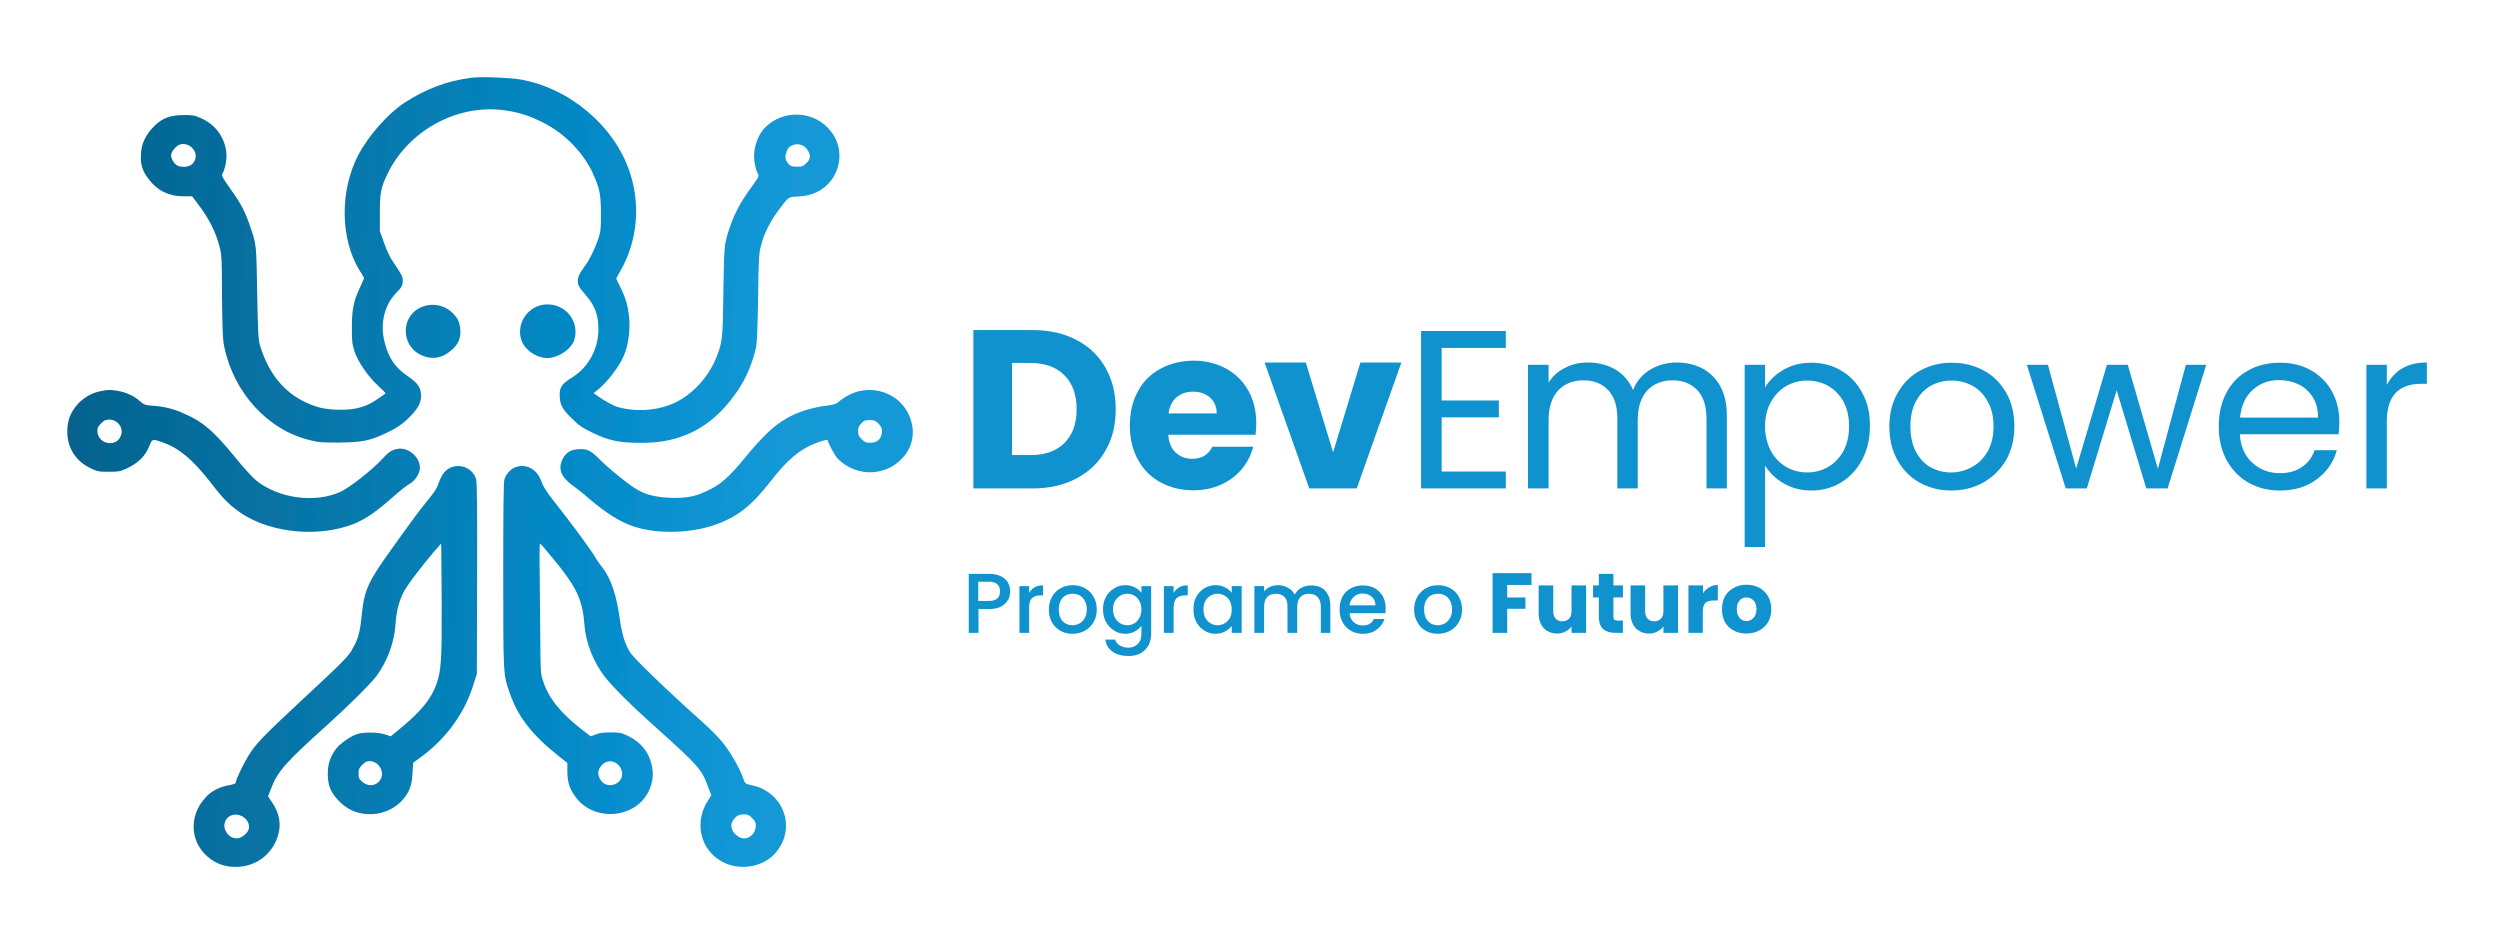 <svg version="1.2" xmlns="http://www.w3.org/2000/svg" viewBox="0 0 1080 408" width="1080" height="408">
	<title>11-svg</title>
	<defs>
		<linearGradient id="g1" x2="1" gradientUnits="userSpaceOnUse" gradientTransform="matrix(396,19.06,-8.247,171.348,-54.07,180.5)">
			<stop offset="0" stop-color="#025478"/>
			<stop offset=".02" stop-color="#05547a"/>
			<stop offset=".03" stop-color="#02567b"/>
			<stop offset=".04" stop-color="#03567c"/>
			<stop offset=".05" stop-color="#03577d"/>
			<stop offset=".06" stop-color="#01587e"/>
			<stop offset=".07" stop-color="#03597f"/>
			<stop offset=".08" stop-color="#055880"/>
			<stop offset=".09" stop-color="#055a81"/>
			<stop offset=".1" stop-color="#065b82"/>
			<stop offset=".11" stop-color="#075b83"/>
			<stop offset=".12" stop-color="#055c84"/>
			<stop offset=".13" stop-color="#075c85"/>
			<stop offset=".14" stop-color="#085d85"/>
			<stop offset=".15" stop-color="#045d86"/>
			<stop offset=".16" stop-color="#055f88"/>
			<stop offset=".17" stop-color="#075f88"/>
			<stop offset=".18" stop-color="#08608a"/>
			<stop offset=".19" stop-color="#08618b"/>
			<stop offset=".2" stop-color="#08628c"/>
			<stop offset=".21" stop-color="#06638d"/>
			<stop offset=".22" stop-color="#07638e"/>
			<stop offset=".23" stop-color="#036490"/>
			<stop offset=".24" stop-color="#056590"/>
			<stop offset=".25" stop-color="#066591"/>
			<stop offset=".26" stop-color="#016692"/>
			<stop offset=".27" stop-color="#036794"/>
			<stop offset=".28" stop-color="#046894"/>
			<stop offset=".29" stop-color="#056896"/>
			<stop offset=".3" stop-color="#026997"/>
			<stop offset=".31" stop-color="#026a99"/>
			<stop offset=".32" stop-color="#026a99"/>
			<stop offset=".33" stop-color="#056b99"/>
			<stop offset=".34" stop-color="#076c9b"/>
			<stop offset=".35" stop-color="#026d9d"/>
			<stop offset=".36" stop-color="#026d9d"/>
			<stop offset=".37" stop-color="#056e9d"/>
			<stop offset=".38" stop-color="#076f9f"/>
			<stop offset=".39" stop-color="#066fa0"/>
			<stop offset=".4" stop-color="#0b70a0"/>
			<stop offset=".41" stop-color="#0771a2"/>
			<stop offset=".42" stop-color="#0872a3"/>
			<stop offset=".43" stop-color="#0972a4"/>
			<stop offset=".44" stop-color="#0b73a4"/>
			<stop offset=".45" stop-color="#0774a6"/>
			<stop offset=".46" stop-color="#0974a7"/>
			<stop offset=".47" stop-color="#0375a8"/>
			<stop offset=".48" stop-color="#0376a9"/>
			<stop offset=".49" stop-color="#0777aa"/>
			<stop offset=".5" stop-color="#0877ab"/>
			<stop offset=".51" stop-color="#0978ad"/>
			<stop offset=".52" stop-color="#0679ad"/>
			<stop offset=".53" stop-color="#077aae"/>
			<stop offset=".54" stop-color="#057ab0"/>
			<stop offset=".55" stop-color="#0a7bb0"/>
			<stop offset=".56" stop-color="#067cb1"/>
			<stop offset=".57" stop-color="#057cb3"/>
			<stop offset=".58" stop-color="#067db4"/>
			<stop offset=".59" stop-color="#0a7eb4"/>
			<stop offset=".6" stop-color="#047fb6"/>
			<stop offset=".61" stop-color="#067fb6"/>
			<stop offset=".62" stop-color="#0680b8"/>
			<stop offset=".63" stop-color="#0181b8"/>
			<stop offset=".64" stop-color="#0280b9"/>
			<stop offset=".65" stop-color="#0482ba"/>
			<stop offset=".66" stop-color="#0683bd"/>
			<stop offset=".67" stop-color="#0283bc"/>
			<stop offset=".68" stop-color="#0084bd"/>
			<stop offset=".69" stop-color="#0485be"/>
			<stop offset=".7" stop-color="#0785c0"/>
			<stop offset=".71" stop-color="#0785c0"/>
			<stop offset=".72" stop-color="#0187c1"/>
			<stop offset=".73" stop-color="#0487c3"/>
			<stop offset=".74" stop-color="#0088c4"/>
			<stop offset=".75" stop-color="#0088c4"/>
			<stop offset=".76" stop-color="#0289c5"/>
			<stop offset=".77" stop-color="#058ac7"/>
			<stop offset=".78" stop-color="#038ac8"/>
			<stop offset=".79" stop-color="#098bc8"/>
			<stop offset=".8" stop-color="#0a8cca"/>
			<stop offset=".81" stop-color="#038dcb"/>
			<stop offset=".82" stop-color="#048dcc"/>
			<stop offset=".83" stop-color="#098ecc"/>
			<stop offset=".84" stop-color="#0c8fcd"/>
			<stop offset=".85" stop-color="#0a8fcf"/>
			<stop offset=".86" stop-color="#0c90d0"/>
			<stop offset=".87" stop-color="#0b91cf"/>
			<stop offset=".88" stop-color="#0c92d2"/>
			<stop offset=".89" stop-color="#0e92d1"/>
			<stop offset=".9" stop-color="#1193d2"/>
			<stop offset=".91" stop-color="#0c94d3"/>
			<stop offset=".92" stop-color="#0e94d2"/>
			<stop offset=".93" stop-color="#1195d3"/>
			<stop offset=".94" stop-color="#0f95d4"/>
			<stop offset=".95" stop-color="#1197d5"/>
			<stop offset=".96" stop-color="#1197d5"/>
			<stop offset=".97" stop-color="#1597d5"/>
			<stop offset=".98" stop-color="#1198d6"/>
			<stop offset=".99" stop-color="#1998d6"/>
			<stop offset="1" stop-color="#1599d6"/>
		</linearGradient>
		<linearGradient id="g2" x2="1" gradientUnits="userSpaceOnUse" gradientTransform="matrix(396,19.06,-7.128,148.088,-54.63,192.16)">
			<stop offset="0" stop-color="#025478"/>
			<stop offset=".02" stop-color="#05547a"/>
			<stop offset=".03" stop-color="#02567b"/>
			<stop offset=".04" stop-color="#03567c"/>
			<stop offset=".05" stop-color="#03577d"/>
			<stop offset=".06" stop-color="#01587e"/>
			<stop offset=".07" stop-color="#03597f"/>
			<stop offset=".08" stop-color="#055880"/>
			<stop offset=".09" stop-color="#055a81"/>
			<stop offset=".1" stop-color="#065b82"/>
			<stop offset=".11" stop-color="#075b83"/>
			<stop offset=".12" stop-color="#055c84"/>
			<stop offset=".13" stop-color="#075c85"/>
			<stop offset=".14" stop-color="#085d85"/>
			<stop offset=".15" stop-color="#045d86"/>
			<stop offset=".16" stop-color="#055f88"/>
			<stop offset=".17" stop-color="#075f88"/>
			<stop offset=".18" stop-color="#08608a"/>
			<stop offset=".19" stop-color="#08618b"/>
			<stop offset=".2" stop-color="#08628c"/>
			<stop offset=".21" stop-color="#06638d"/>
			<stop offset=".22" stop-color="#07638e"/>
			<stop offset=".23" stop-color="#036490"/>
			<stop offset=".24" stop-color="#056590"/>
			<stop offset=".25" stop-color="#066591"/>
			<stop offset=".26" stop-color="#016692"/>
			<stop offset=".27" stop-color="#036794"/>
			<stop offset=".28" stop-color="#046894"/>
			<stop offset=".29" stop-color="#056896"/>
			<stop offset=".3" stop-color="#026997"/>
			<stop offset=".31" stop-color="#026a99"/>
			<stop offset=".32" stop-color="#026a99"/>
			<stop offset=".33" stop-color="#056b99"/>
			<stop offset=".34" stop-color="#076c9b"/>
			<stop offset=".35" stop-color="#026d9d"/>
			<stop offset=".36" stop-color="#026d9d"/>
			<stop offset=".37" stop-color="#056e9d"/>
			<stop offset=".38" stop-color="#076f9f"/>
			<stop offset=".39" stop-color="#066fa0"/>
			<stop offset=".4" stop-color="#0b70a0"/>
			<stop offset=".41" stop-color="#0771a2"/>
			<stop offset=".42" stop-color="#0872a3"/>
			<stop offset=".43" stop-color="#0972a4"/>
			<stop offset=".44" stop-color="#0b73a4"/>
			<stop offset=".45" stop-color="#0774a6"/>
			<stop offset=".46" stop-color="#0974a7"/>
			<stop offset=".47" stop-color="#0375a8"/>
			<stop offset=".48" stop-color="#0376a9"/>
			<stop offset=".49" stop-color="#0777aa"/>
			<stop offset=".5" stop-color="#0877ab"/>
			<stop offset=".51" stop-color="#0978ad"/>
			<stop offset=".52" stop-color="#0679ad"/>
			<stop offset=".53" stop-color="#077aae"/>
			<stop offset=".54" stop-color="#057ab0"/>
			<stop offset=".55" stop-color="#0a7bb0"/>
			<stop offset=".56" stop-color="#067cb1"/>
			<stop offset=".57" stop-color="#057cb3"/>
			<stop offset=".58" stop-color="#067db4"/>
			<stop offset=".59" stop-color="#0a7eb4"/>
			<stop offset=".6" stop-color="#047fb6"/>
			<stop offset=".61" stop-color="#067fb6"/>
			<stop offset=".62" stop-color="#0680b8"/>
			<stop offset=".63" stop-color="#0181b8"/>
			<stop offset=".64" stop-color="#0280b9"/>
			<stop offset=".65" stop-color="#0482ba"/>
			<stop offset=".66" stop-color="#0683bd"/>
			<stop offset=".67" stop-color="#0283bc"/>
			<stop offset=".68" stop-color="#0084bd"/>
			<stop offset=".69" stop-color="#0485be"/>
			<stop offset=".7" stop-color="#0785c0"/>
			<stop offset=".71" stop-color="#0785c0"/>
			<stop offset=".72" stop-color="#0187c1"/>
			<stop offset=".73" stop-color="#0487c3"/>
			<stop offset=".74" stop-color="#0088c4"/>
			<stop offset=".75" stop-color="#0088c4"/>
			<stop offset=".76" stop-color="#0289c5"/>
			<stop offset=".77" stop-color="#058ac7"/>
			<stop offset=".78" stop-color="#038ac8"/>
			<stop offset=".79" stop-color="#098bc8"/>
			<stop offset=".8" stop-color="#0a8cca"/>
			<stop offset=".81" stop-color="#038dcb"/>
			<stop offset=".82" stop-color="#048dcc"/>
			<stop offset=".83" stop-color="#098ecc"/>
			<stop offset=".84" stop-color="#0c8fcd"/>
			<stop offset=".85" stop-color="#0a8fcf"/>
			<stop offset=".86" stop-color="#0c90d0"/>
			<stop offset=".87" stop-color="#0b91cf"/>
			<stop offset=".88" stop-color="#0c92d2"/>
			<stop offset=".89" stop-color="#0e92d1"/>
			<stop offset=".9" stop-color="#1193d2"/>
			<stop offset=".91" stop-color="#0c94d3"/>
			<stop offset=".92" stop-color="#0e94d2"/>
			<stop offset=".93" stop-color="#1195d3"/>
			<stop offset=".94" stop-color="#0f95d4"/>
			<stop offset=".95" stop-color="#1197d5"/>
			<stop offset=".96" stop-color="#1197d5"/>
			<stop offset=".97" stop-color="#1597d5"/>
			<stop offset=".98" stop-color="#1198d6"/>
			<stop offset=".99" stop-color="#1998d6"/>
			<stop offset="1" stop-color="#1599d6"/>
		</linearGradient>
		<linearGradient id="g3" x2="1" gradientUnits="userSpaceOnUse" gradientTransform="matrix(396,19.06,-24.928,517.925,-58.47,271.94)">
			<stop offset="0" stop-color="#025478"/>
			<stop offset=".02" stop-color="#05547a"/>
			<stop offset=".03" stop-color="#02567b"/>
			<stop offset=".04" stop-color="#03567c"/>
			<stop offset=".05" stop-color="#03577d"/>
			<stop offset=".06" stop-color="#01587e"/>
			<stop offset=".07" stop-color="#03597f"/>
			<stop offset=".08" stop-color="#055880"/>
			<stop offset=".09" stop-color="#055a81"/>
			<stop offset=".1" stop-color="#065b82"/>
			<stop offset=".11" stop-color="#075b83"/>
			<stop offset=".12" stop-color="#055c84"/>
			<stop offset=".13" stop-color="#075c85"/>
			<stop offset=".14" stop-color="#085d85"/>
			<stop offset=".15" stop-color="#045d86"/>
			<stop offset=".16" stop-color="#055f88"/>
			<stop offset=".17" stop-color="#075f88"/>
			<stop offset=".18" stop-color="#08608a"/>
			<stop offset=".19" stop-color="#08618b"/>
			<stop offset=".2" stop-color="#08628c"/>
			<stop offset=".21" stop-color="#06638d"/>
			<stop offset=".22" stop-color="#07638e"/>
			<stop offset=".23" stop-color="#036490"/>
			<stop offset=".24" stop-color="#056590"/>
			<stop offset=".25" stop-color="#066591"/>
			<stop offset=".26" stop-color="#016692"/>
			<stop offset=".27" stop-color="#036794"/>
			<stop offset=".28" stop-color="#046894"/>
			<stop offset=".29" stop-color="#056896"/>
			<stop offset=".3" stop-color="#026997"/>
			<stop offset=".31" stop-color="#026a99"/>
			<stop offset=".32" stop-color="#026a99"/>
			<stop offset=".33" stop-color="#056b99"/>
			<stop offset=".34" stop-color="#076c9b"/>
			<stop offset=".35" stop-color="#026d9d"/>
			<stop offset=".36" stop-color="#026d9d"/>
			<stop offset=".37" stop-color="#056e9d"/>
			<stop offset=".38" stop-color="#076f9f"/>
			<stop offset=".39" stop-color="#066fa0"/>
			<stop offset=".4" stop-color="#0b70a0"/>
			<stop offset=".41" stop-color="#0771a2"/>
			<stop offset=".42" stop-color="#0872a3"/>
			<stop offset=".43" stop-color="#0972a4"/>
			<stop offset=".44" stop-color="#0b73a4"/>
			<stop offset=".45" stop-color="#0774a6"/>
			<stop offset=".46" stop-color="#0974a7"/>
			<stop offset=".47" stop-color="#0375a8"/>
			<stop offset=".48" stop-color="#0376a9"/>
			<stop offset=".49" stop-color="#0777aa"/>
			<stop offset=".5" stop-color="#0877ab"/>
			<stop offset=".51" stop-color="#0978ad"/>
			<stop offset=".52" stop-color="#0679ad"/>
			<stop offset=".53" stop-color="#077aae"/>
			<stop offset=".54" stop-color="#057ab0"/>
			<stop offset=".55" stop-color="#0a7bb0"/>
			<stop offset=".56" stop-color="#067cb1"/>
			<stop offset=".57" stop-color="#057cb3"/>
			<stop offset=".58" stop-color="#067db4"/>
			<stop offset=".59" stop-color="#0a7eb4"/>
			<stop offset=".6" stop-color="#047fb6"/>
			<stop offset=".61" stop-color="#067fb6"/>
			<stop offset=".62" stop-color="#0680b8"/>
			<stop offset=".63" stop-color="#0181b8"/>
			<stop offset=".64" stop-color="#0280b9"/>
			<stop offset=".65" stop-color="#0482ba"/>
			<stop offset=".66" stop-color="#0683bd"/>
			<stop offset=".67" stop-color="#0283bc"/>
			<stop offset=".68" stop-color="#0084bd"/>
			<stop offset=".69" stop-color="#0485be"/>
			<stop offset=".7" stop-color="#0785c0"/>
			<stop offset=".71" stop-color="#0785c0"/>
			<stop offset=".72" stop-color="#0187c1"/>
			<stop offset=".73" stop-color="#0487c3"/>
			<stop offset=".74" stop-color="#0088c4"/>
			<stop offset=".75" stop-color="#0088c4"/>
			<stop offset=".76" stop-color="#0289c5"/>
			<stop offset=".77" stop-color="#058ac7"/>
			<stop offset=".78" stop-color="#038ac8"/>
			<stop offset=".79" stop-color="#098bc8"/>
			<stop offset=".8" stop-color="#0a8cca"/>
			<stop offset=".81" stop-color="#038dcb"/>
			<stop offset=".82" stop-color="#048dcc"/>
			<stop offset=".83" stop-color="#098ecc"/>
			<stop offset=".84" stop-color="#0c8fcd"/>
			<stop offset=".85" stop-color="#0a8fcf"/>
			<stop offset=".86" stop-color="#0c90d0"/>
			<stop offset=".87" stop-color="#0b91cf"/>
			<stop offset=".88" stop-color="#0c92d2"/>
			<stop offset=".89" stop-color="#0e92d1"/>
			<stop offset=".9" stop-color="#1193d2"/>
			<stop offset=".91" stop-color="#0c94d3"/>
			<stop offset=".92" stop-color="#0e94d2"/>
			<stop offset=".93" stop-color="#1195d3"/>
			<stop offset=".94" stop-color="#0f95d4"/>
			<stop offset=".95" stop-color="#1197d5"/>
			<stop offset=".96" stop-color="#1197d5"/>
			<stop offset=".97" stop-color="#1597d5"/>
			<stop offset=".98" stop-color="#1198d6"/>
			<stop offset=".99" stop-color="#1998d6"/>
			<stop offset="1" stop-color="#1599d6"/>
		</linearGradient>
		<linearGradient id="g4" x2="1" gradientUnits="userSpaceOnUse" gradientTransform="matrix(396,19.06,-18.487,384.103,-51.6,129.25)">
			<stop offset="0" stop-color="#025478"/>
			<stop offset=".02" stop-color="#05547a"/>
			<stop offset=".03" stop-color="#02567b"/>
			<stop offset=".04" stop-color="#03567c"/>
			<stop offset=".05" stop-color="#03577d"/>
			<stop offset=".06" stop-color="#01587e"/>
			<stop offset=".07" stop-color="#03597f"/>
			<stop offset=".08" stop-color="#055880"/>
			<stop offset=".09" stop-color="#055a81"/>
			<stop offset=".1" stop-color="#065b82"/>
			<stop offset=".11" stop-color="#075b83"/>
			<stop offset=".12" stop-color="#055c84"/>
			<stop offset=".13" stop-color="#075c85"/>
			<stop offset=".14" stop-color="#085d85"/>
			<stop offset=".15" stop-color="#045d86"/>
			<stop offset=".16" stop-color="#055f88"/>
			<stop offset=".17" stop-color="#075f88"/>
			<stop offset=".18" stop-color="#08608a"/>
			<stop offset=".19" stop-color="#08618b"/>
			<stop offset=".2" stop-color="#08628c"/>
			<stop offset=".21" stop-color="#06638d"/>
			<stop offset=".22" stop-color="#07638e"/>
			<stop offset=".23" stop-color="#036490"/>
			<stop offset=".24" stop-color="#056590"/>
			<stop offset=".25" stop-color="#066591"/>
			<stop offset=".26" stop-color="#016692"/>
			<stop offset=".27" stop-color="#036794"/>
			<stop offset=".28" stop-color="#046894"/>
			<stop offset=".29" stop-color="#056896"/>
			<stop offset=".3" stop-color="#026997"/>
			<stop offset=".31" stop-color="#026a99"/>
			<stop offset=".32" stop-color="#026a99"/>
			<stop offset=".33" stop-color="#056b99"/>
			<stop offset=".34" stop-color="#076c9b"/>
			<stop offset=".35" stop-color="#026d9d"/>
			<stop offset=".36" stop-color="#026d9d"/>
			<stop offset=".37" stop-color="#056e9d"/>
			<stop offset=".38" stop-color="#076f9f"/>
			<stop offset=".39" stop-color="#066fa0"/>
			<stop offset=".4" stop-color="#0b70a0"/>
			<stop offset=".41" stop-color="#0771a2"/>
			<stop offset=".42" stop-color="#0872a3"/>
			<stop offset=".43" stop-color="#0972a4"/>
			<stop offset=".44" stop-color="#0b73a4"/>
			<stop offset=".45" stop-color="#0774a6"/>
			<stop offset=".46" stop-color="#0974a7"/>
			<stop offset=".47" stop-color="#0375a8"/>
			<stop offset=".48" stop-color="#0376a9"/>
			<stop offset=".49" stop-color="#0777aa"/>
			<stop offset=".5" stop-color="#0877ab"/>
			<stop offset=".51" stop-color="#0978ad"/>
			<stop offset=".52" stop-color="#0679ad"/>
			<stop offset=".53" stop-color="#077aae"/>
			<stop offset=".54" stop-color="#057ab0"/>
			<stop offset=".55" stop-color="#0a7bb0"/>
			<stop offset=".56" stop-color="#067cb1"/>
			<stop offset=".57" stop-color="#057cb3"/>
			<stop offset=".58" stop-color="#067db4"/>
			<stop offset=".59" stop-color="#0a7eb4"/>
			<stop offset=".6" stop-color="#047fb6"/>
			<stop offset=".61" stop-color="#067fb6"/>
			<stop offset=".62" stop-color="#0680b8"/>
			<stop offset=".63" stop-color="#0181b8"/>
			<stop offset=".64" stop-color="#0280b9"/>
			<stop offset=".65" stop-color="#0482ba"/>
			<stop offset=".66" stop-color="#0683bd"/>
			<stop offset=".67" stop-color="#0283bc"/>
			<stop offset=".68" stop-color="#0084bd"/>
			<stop offset=".69" stop-color="#0485be"/>
			<stop offset=".7" stop-color="#0785c0"/>
			<stop offset=".71" stop-color="#0785c0"/>
			<stop offset=".72" stop-color="#0187c1"/>
			<stop offset=".73" stop-color="#0487c3"/>
			<stop offset=".74" stop-color="#0088c4"/>
			<stop offset=".75" stop-color="#0088c4"/>
			<stop offset=".76" stop-color="#0289c5"/>
			<stop offset=".77" stop-color="#058ac7"/>
			<stop offset=".78" stop-color="#038ac8"/>
			<stop offset=".79" stop-color="#098bc8"/>
			<stop offset=".8" stop-color="#0a8cca"/>
			<stop offset=".81" stop-color="#038dcb"/>
			<stop offset=".82" stop-color="#048dcc"/>
			<stop offset=".83" stop-color="#098ecc"/>
			<stop offset=".84" stop-color="#0c8fcd"/>
			<stop offset=".85" stop-color="#0a8fcf"/>
			<stop offset=".86" stop-color="#0c90d0"/>
			<stop offset=".87" stop-color="#0b91cf"/>
			<stop offset=".88" stop-color="#0c92d2"/>
			<stop offset=".89" stop-color="#0e92d1"/>
			<stop offset=".9" stop-color="#1193d2"/>
			<stop offset=".91" stop-color="#0c94d3"/>
			<stop offset=".92" stop-color="#0e94d2"/>
			<stop offset=".93" stop-color="#1195d3"/>
			<stop offset=".94" stop-color="#0f95d4"/>
			<stop offset=".95" stop-color="#1197d5"/>
			<stop offset=".96" stop-color="#1197d5"/>
			<stop offset=".97" stop-color="#1597d5"/>
			<stop offset=".98" stop-color="#1198d6"/>
			<stop offset=".99" stop-color="#1998d6"/>
			<stop offset="1" stop-color="#1599d6"/>
		</linearGradient>
		<linearGradient id="g5" x2="1" gradientUnits="userSpaceOnUse" gradientTransform="matrix(396,19.06,-28.447,591.033,-58.75,277.87)">
			<stop offset="0" stop-color="#025478"/>
			<stop offset=".02" stop-color="#05547a"/>
			<stop offset=".03" stop-color="#02567b"/>
			<stop offset=".04" stop-color="#03567c"/>
			<stop offset=".05" stop-color="#03577d"/>
			<stop offset=".06" stop-color="#01587e"/>
			<stop offset=".07" stop-color="#03597f"/>
			<stop offset=".08" stop-color="#055880"/>
			<stop offset=".09" stop-color="#055a81"/>
			<stop offset=".1" stop-color="#065b82"/>
			<stop offset=".11" stop-color="#075b83"/>
			<stop offset=".12" stop-color="#055c84"/>
			<stop offset=".13" stop-color="#075c85"/>
			<stop offset=".14" stop-color="#085d85"/>
			<stop offset=".15" stop-color="#045d86"/>
			<stop offset=".16" stop-color="#055f88"/>
			<stop offset=".17" stop-color="#075f88"/>
			<stop offset=".18" stop-color="#08608a"/>
			<stop offset=".19" stop-color="#08618b"/>
			<stop offset=".2" stop-color="#08628c"/>
			<stop offset=".21" stop-color="#06638d"/>
			<stop offset=".22" stop-color="#07638e"/>
			<stop offset=".23" stop-color="#036490"/>
			<stop offset=".24" stop-color="#056590"/>
			<stop offset=".25" stop-color="#066591"/>
			<stop offset=".26" stop-color="#016692"/>
			<stop offset=".27" stop-color="#036794"/>
			<stop offset=".28" stop-color="#046894"/>
			<stop offset=".29" stop-color="#056896"/>
			<stop offset=".3" stop-color="#026997"/>
			<stop offset=".31" stop-color="#026a99"/>
			<stop offset=".32" stop-color="#026a99"/>
			<stop offset=".33" stop-color="#056b99"/>
			<stop offset=".34" stop-color="#076c9b"/>
			<stop offset=".35" stop-color="#026d9d"/>
			<stop offset=".36" stop-color="#026d9d"/>
			<stop offset=".37" stop-color="#056e9d"/>
			<stop offset=".38" stop-color="#076f9f"/>
			<stop offset=".39" stop-color="#066fa0"/>
			<stop offset=".4" stop-color="#0b70a0"/>
			<stop offset=".41" stop-color="#0771a2"/>
			<stop offset=".42" stop-color="#0872a3"/>
			<stop offset=".43" stop-color="#0972a4"/>
			<stop offset=".44" stop-color="#0b73a4"/>
			<stop offset=".45" stop-color="#0774a6"/>
			<stop offset=".46" stop-color="#0974a7"/>
			<stop offset=".47" stop-color="#0375a8"/>
			<stop offset=".48" stop-color="#0376a9"/>
			<stop offset=".49" stop-color="#0777aa"/>
			<stop offset=".5" stop-color="#0877ab"/>
			<stop offset=".51" stop-color="#0978ad"/>
			<stop offset=".52" stop-color="#0679ad"/>
			<stop offset=".53" stop-color="#077aae"/>
			<stop offset=".54" stop-color="#057ab0"/>
			<stop offset=".55" stop-color="#0a7bb0"/>
			<stop offset=".56" stop-color="#067cb1"/>
			<stop offset=".57" stop-color="#057cb3"/>
			<stop offset=".58" stop-color="#067db4"/>
			<stop offset=".59" stop-color="#0a7eb4"/>
			<stop offset=".6" stop-color="#047fb6"/>
			<stop offset=".61" stop-color="#067fb6"/>
			<stop offset=".62" stop-color="#0680b8"/>
			<stop offset=".63" stop-color="#0181b8"/>
			<stop offset=".64" stop-color="#0280b9"/>
			<stop offset=".65" stop-color="#0482ba"/>
			<stop offset=".66" stop-color="#0683bd"/>
			<stop offset=".67" stop-color="#0283bc"/>
			<stop offset=".68" stop-color="#0084bd"/>
			<stop offset=".69" stop-color="#0485be"/>
			<stop offset=".7" stop-color="#0785c0"/>
			<stop offset=".71" stop-color="#0785c0"/>
			<stop offset=".72" stop-color="#0187c1"/>
			<stop offset=".73" stop-color="#0487c3"/>
			<stop offset=".74" stop-color="#0088c4"/>
			<stop offset=".75" stop-color="#0088c4"/>
			<stop offset=".76" stop-color="#0289c5"/>
			<stop offset=".77" stop-color="#058ac7"/>
			<stop offset=".78" stop-color="#038ac8"/>
			<stop offset=".79" stop-color="#098bc8"/>
			<stop offset=".8" stop-color="#0a8cca"/>
			<stop offset=".81" stop-color="#038dcb"/>
			<stop offset=".82" stop-color="#048dcc"/>
			<stop offset=".83" stop-color="#098ecc"/>
			<stop offset=".84" stop-color="#0c8fcd"/>
			<stop offset=".85" stop-color="#0a8fcf"/>
			<stop offset=".86" stop-color="#0c90d0"/>
			<stop offset=".87" stop-color="#0b91cf"/>
			<stop offset=".88" stop-color="#0c92d2"/>
			<stop offset=".89" stop-color="#0e92d1"/>
			<stop offset=".9" stop-color="#1193d2"/>
			<stop offset=".91" stop-color="#0c94d3"/>
			<stop offset=".92" stop-color="#0e94d2"/>
			<stop offset=".93" stop-color="#1195d3"/>
			<stop offset=".94" stop-color="#0f95d4"/>
			<stop offset=".95" stop-color="#1197d5"/>
			<stop offset=".96" stop-color="#1197d5"/>
			<stop offset=".97" stop-color="#1597d5"/>
			<stop offset=".98" stop-color="#1198d6"/>
			<stop offset=".99" stop-color="#1998d6"/>
			<stop offset="1" stop-color="#1599d6"/>
		</linearGradient>
		<linearGradient id="g6" x2="1" gradientUnits="userSpaceOnUse" gradientTransform="matrix(396,19.06,-10.183,211.572,-50.26,101.33)">
			<stop offset="0" stop-color="#025478"/>
			<stop offset=".02" stop-color="#05547a"/>
			<stop offset=".03" stop-color="#02567b"/>
			<stop offset=".04" stop-color="#03567c"/>
			<stop offset=".05" stop-color="#03577d"/>
			<stop offset=".06" stop-color="#01587e"/>
			<stop offset=".07" stop-color="#03597f"/>
			<stop offset=".08" stop-color="#055880"/>
			<stop offset=".09" stop-color="#055a81"/>
			<stop offset=".1" stop-color="#065b82"/>
			<stop offset=".11" stop-color="#075b83"/>
			<stop offset=".12" stop-color="#055c84"/>
			<stop offset=".13" stop-color="#075c85"/>
			<stop offset=".14" stop-color="#085d85"/>
			<stop offset=".15" stop-color="#045d86"/>
			<stop offset=".16" stop-color="#055f88"/>
			<stop offset=".17" stop-color="#075f88"/>
			<stop offset=".18" stop-color="#08608a"/>
			<stop offset=".19" stop-color="#08618b"/>
			<stop offset=".2" stop-color="#08628c"/>
			<stop offset=".21" stop-color="#06638d"/>
			<stop offset=".22" stop-color="#07638e"/>
			<stop offset=".23" stop-color="#036490"/>
			<stop offset=".24" stop-color="#056590"/>
			<stop offset=".25" stop-color="#066591"/>
			<stop offset=".26" stop-color="#016692"/>
			<stop offset=".27" stop-color="#036794"/>
			<stop offset=".28" stop-color="#046894"/>
			<stop offset=".29" stop-color="#056896"/>
			<stop offset=".3" stop-color="#026997"/>
			<stop offset=".31" stop-color="#026a99"/>
			<stop offset=".32" stop-color="#026a99"/>
			<stop offset=".33" stop-color="#056b99"/>
			<stop offset=".34" stop-color="#076c9b"/>
			<stop offset=".35" stop-color="#026d9d"/>
			<stop offset=".36" stop-color="#026d9d"/>
			<stop offset=".37" stop-color="#056e9d"/>
			<stop offset=".38" stop-color="#076f9f"/>
			<stop offset=".39" stop-color="#066fa0"/>
			<stop offset=".4" stop-color="#0b70a0"/>
			<stop offset=".41" stop-color="#0771a2"/>
			<stop offset=".42" stop-color="#0872a3"/>
			<stop offset=".43" stop-color="#0972a4"/>
			<stop offset=".44" stop-color="#0b73a4"/>
			<stop offset=".45" stop-color="#0774a6"/>
			<stop offset=".46" stop-color="#0974a7"/>
			<stop offset=".47" stop-color="#0375a8"/>
			<stop offset=".48" stop-color="#0376a9"/>
			<stop offset=".49" stop-color="#0777aa"/>
			<stop offset=".5" stop-color="#0877ab"/>
			<stop offset=".51" stop-color="#0978ad"/>
			<stop offset=".52" stop-color="#0679ad"/>
			<stop offset=".53" stop-color="#077aae"/>
			<stop offset=".54" stop-color="#057ab0"/>
			<stop offset=".55" stop-color="#0a7bb0"/>
			<stop offset=".56" stop-color="#067cb1"/>
			<stop offset=".57" stop-color="#057cb3"/>
			<stop offset=".58" stop-color="#067db4"/>
			<stop offset=".59" stop-color="#0a7eb4"/>
			<stop offset=".6" stop-color="#047fb6"/>
			<stop offset=".61" stop-color="#067fb6"/>
			<stop offset=".62" stop-color="#0680b8"/>
			<stop offset=".63" stop-color="#0181b8"/>
			<stop offset=".64" stop-color="#0280b9"/>
			<stop offset=".65" stop-color="#0482ba"/>
			<stop offset=".66" stop-color="#0683bd"/>
			<stop offset=".67" stop-color="#0283bc"/>
			<stop offset=".68" stop-color="#0084bd"/>
			<stop offset=".69" stop-color="#0485be"/>
			<stop offset=".7" stop-color="#0785c0"/>
			<stop offset=".71" stop-color="#0785c0"/>
			<stop offset=".72" stop-color="#0187c1"/>
			<stop offset=".73" stop-color="#0487c3"/>
			<stop offset=".74" stop-color="#0088c4"/>
			<stop offset=".75" stop-color="#0088c4"/>
			<stop offset=".76" stop-color="#0289c5"/>
			<stop offset=".77" stop-color="#058ac7"/>
			<stop offset=".78" stop-color="#038ac8"/>
			<stop offset=".79" stop-color="#098bc8"/>
			<stop offset=".8" stop-color="#0a8cca"/>
			<stop offset=".81" stop-color="#038dcb"/>
			<stop offset=".82" stop-color="#048dcc"/>
			<stop offset=".83" stop-color="#098ecc"/>
			<stop offset=".84" stop-color="#0c8fcd"/>
			<stop offset=".85" stop-color="#0a8fcf"/>
			<stop offset=".86" stop-color="#0c90d0"/>
			<stop offset=".87" stop-color="#0b91cf"/>
			<stop offset=".88" stop-color="#0c92d2"/>
			<stop offset=".89" stop-color="#0e92d1"/>
			<stop offset=".9" stop-color="#1193d2"/>
			<stop offset=".91" stop-color="#0c94d3"/>
			<stop offset=".92" stop-color="#0e94d2"/>
			<stop offset=".93" stop-color="#1195d3"/>
			<stop offset=".94" stop-color="#0f95d4"/>
			<stop offset=".95" stop-color="#1197d5"/>
			<stop offset=".96" stop-color="#1197d5"/>
			<stop offset=".97" stop-color="#1597d5"/>
			<stop offset=".98" stop-color="#1198d6"/>
			<stop offset=".99" stop-color="#1998d6"/>
			<stop offset="1" stop-color="#1599d6"/>
		</linearGradient>
		<linearGradient id="g7" x2="1" gradientUnits="userSpaceOnUse" gradientTransform="matrix(396,19.06,-18.466,383.66,-51.72,131.66)">
			<stop offset="0" stop-color="#025478"/>
			<stop offset=".02" stop-color="#05547a"/>
			<stop offset=".03" stop-color="#02567b"/>
			<stop offset=".04" stop-color="#03567c"/>
			<stop offset=".05" stop-color="#03577d"/>
			<stop offset=".06" stop-color="#01587e"/>
			<stop offset=".07" stop-color="#03597f"/>
			<stop offset=".08" stop-color="#055880"/>
			<stop offset=".09" stop-color="#055a81"/>
			<stop offset=".1" stop-color="#065b82"/>
			<stop offset=".11" stop-color="#075b83"/>
			<stop offset=".12" stop-color="#055c84"/>
			<stop offset=".13" stop-color="#075c85"/>
			<stop offset=".14" stop-color="#085d85"/>
			<stop offset=".15" stop-color="#045d86"/>
			<stop offset=".16" stop-color="#055f88"/>
			<stop offset=".17" stop-color="#075f88"/>
			<stop offset=".18" stop-color="#08608a"/>
			<stop offset=".19" stop-color="#08618b"/>
			<stop offset=".2" stop-color="#08628c"/>
			<stop offset=".21" stop-color="#06638d"/>
			<stop offset=".22" stop-color="#07638e"/>
			<stop offset=".23" stop-color="#036490"/>
			<stop offset=".24" stop-color="#056590"/>
			<stop offset=".25" stop-color="#066591"/>
			<stop offset=".26" stop-color="#016692"/>
			<stop offset=".27" stop-color="#036794"/>
			<stop offset=".28" stop-color="#046894"/>
			<stop offset=".29" stop-color="#056896"/>
			<stop offset=".3" stop-color="#026997"/>
			<stop offset=".31" stop-color="#026a99"/>
			<stop offset=".32" stop-color="#026a99"/>
			<stop offset=".33" stop-color="#056b99"/>
			<stop offset=".34" stop-color="#076c9b"/>
			<stop offset=".35" stop-color="#026d9d"/>
			<stop offset=".36" stop-color="#026d9d"/>
			<stop offset=".37" stop-color="#056e9d"/>
			<stop offset=".38" stop-color="#076f9f"/>
			<stop offset=".39" stop-color="#066fa0"/>
			<stop offset=".4" stop-color="#0b70a0"/>
			<stop offset=".41" stop-color="#0771a2"/>
			<stop offset=".42" stop-color="#0872a3"/>
			<stop offset=".43" stop-color="#0972a4"/>
			<stop offset=".44" stop-color="#0b73a4"/>
			<stop offset=".45" stop-color="#0774a6"/>
			<stop offset=".46" stop-color="#0974a7"/>
			<stop offset=".47" stop-color="#0375a8"/>
			<stop offset=".48" stop-color="#0376a9"/>
			<stop offset=".49" stop-color="#0777aa"/>
			<stop offset=".5" stop-color="#0877ab"/>
			<stop offset=".51" stop-color="#0978ad"/>
			<stop offset=".52" stop-color="#0679ad"/>
			<stop offset=".53" stop-color="#077aae"/>
			<stop offset=".54" stop-color="#057ab0"/>
			<stop offset=".55" stop-color="#0a7bb0"/>
			<stop offset=".56" stop-color="#067cb1"/>
			<stop offset=".57" stop-color="#057cb3"/>
			<stop offset=".58" stop-color="#067db4"/>
			<stop offset=".59" stop-color="#0a7eb4"/>
			<stop offset=".6" stop-color="#047fb6"/>
			<stop offset=".61" stop-color="#067fb6"/>
			<stop offset=".62" stop-color="#0680b8"/>
			<stop offset=".63" stop-color="#0181b8"/>
			<stop offset=".64" stop-color="#0280b9"/>
			<stop offset=".65" stop-color="#0482ba"/>
			<stop offset=".66" stop-color="#0683bd"/>
			<stop offset=".67" stop-color="#0283bc"/>
			<stop offset=".68" stop-color="#0084bd"/>
			<stop offset=".69" stop-color="#0485be"/>
			<stop offset=".7" stop-color="#0785c0"/>
			<stop offset=".71" stop-color="#0785c0"/>
			<stop offset=".72" stop-color="#0187c1"/>
			<stop offset=".73" stop-color="#0487c3"/>
			<stop offset=".74" stop-color="#0088c4"/>
			<stop offset=".75" stop-color="#0088c4"/>
			<stop offset=".76" stop-color="#0289c5"/>
			<stop offset=".77" stop-color="#058ac7"/>
			<stop offset=".78" stop-color="#038ac8"/>
			<stop offset=".79" stop-color="#098bc8"/>
			<stop offset=".8" stop-color="#0a8cca"/>
			<stop offset=".81" stop-color="#038dcb"/>
			<stop offset=".82" stop-color="#048dcc"/>
			<stop offset=".83" stop-color="#098ecc"/>
			<stop offset=".84" stop-color="#0c8fcd"/>
			<stop offset=".85" stop-color="#0a8fcf"/>
			<stop offset=".86" stop-color="#0c90d0"/>
			<stop offset=".87" stop-color="#0b91cf"/>
			<stop offset=".88" stop-color="#0c92d2"/>
			<stop offset=".89" stop-color="#0e92d1"/>
			<stop offset=".9" stop-color="#1193d2"/>
			<stop offset=".91" stop-color="#0c94d3"/>
			<stop offset=".92" stop-color="#0e94d2"/>
			<stop offset=".93" stop-color="#1195d3"/>
			<stop offset=".94" stop-color="#0f95d4"/>
			<stop offset=".95" stop-color="#1197d5"/>
			<stop offset=".96" stop-color="#1197d5"/>
			<stop offset=".97" stop-color="#1597d5"/>
			<stop offset=".98" stop-color="#1198d6"/>
			<stop offset=".99" stop-color="#1998d6"/>
			<stop offset="1" stop-color="#1599d6"/>
		</linearGradient>
	</defs>
	<style>
		.s0 { fill: url(#g1) } 
		.s1 { fill: url(#g2) } 
		.s2 { fill: url(#g3) } 
		.s3 { fill: url(#g4) } 
		.s4 { fill: url(#g5) } 
		.s5 { fill: url(#g6) } 
		.s6 { fill: url(#g7) } 
		.s7 { fill: #0f92cd } 
	</style>
	<g>
		<path fill-rule="evenodd" class="s0" d="m388.5 199.2c-3.2 2.9-6.6 4.3-11.4 4.8-5.7 0.4-11.7-2-15.5-6.2-1.1-1.3-3.9-6.5-3.9-7.3 0-0.7-1.1-0.6-4.9 0.8-7.4 2.8-12.6 7.2-20.2 17-8.1 10.4-14.4 15.3-24.5 18.7-10.5 3.4-24 3.7-33.9 0.6-6.4-2.1-12.2-5.8-20.1-12.5-2.2-2-5.5-4.5-7-5.6-4.7-3.4-6.1-7.1-4.1-11.1 1.6-3.1 3.7-4.3 7.7-4.4 3.1 0 4.5 0.7 7.8 3.9 3.8 4 13.3 11.7 16.6 13.5 4.2 2.6 9 3.5 15.7 3.7 6.6 0 9.9-0.7 15.4-3.4 4.8-2.2 9-5.9 14.5-12.6 8.4-10.3 13.5-15.2 19-18.3 4.6-2.8 11.5-4.9 17.8-5.6 3.2-0.5 3.7-0.6 5.4-2.1 2.4-2 6.2-3.8 9.1-4.3 3.4-0.5 4.8-0.5 8.1 0.2 5.5 1.3 9.8 4.8 12.2 9.5 3.7 7.5 2.3 15.3-3.8 20.7zm-12.8-7.9q0 0 0 0 0 0 0 0zm0 0c3.5 0 5.3-1.8 5.3-5.2 0-1.2-0.4-1.9-1.5-3.1-1.4-1.4-2-1.5-3.8-1.5-1.9 0-2.4 0.1-3.6 1.4-1.1 1.1-1.4 1.8-1.4 3.4 0 1.7 0.3 2.2 1.7 3.6 1.2 1.1 1.9 1.4 3.3 1.4z"/>
		<path fill-rule="evenodd" class="s1" d="m104.8 222.1c-5.3-3.5-8.3-6.4-13.9-13.8-7.8-9.9-13.4-14.6-20.6-17.2-4.3-1.5-4.6-1.5-5.6 1.1-1.8 4.8-4.9 7.8-10 10.2-2.8 1.3-3.4 1.4-7.7 1.4-4.4 0-5-0.1-7.8-1.5-6-2.8-9.7-8.1-10.1-14.6-0.3-5.6 1.2-9.7 5-13.7 2.7-2.6 5.7-4.3 9.3-5 3.4-0.7 4-0.7 7.2-0.2 3.7 0.6 7.3 2.2 9.7 4.4 2 1.7 2.3 1.8 5.8 2.1 4.8 0.3 9.7 1.5 14.1 3.7 7.6 3.3 12.2 7.4 21 18.1 3.7 4.6 8 9.3 9.4 10.4 9.7 7.9 25.7 10 36.6 4.9 3.9-1.8 13.7-9.5 17.7-13.9 2.9-3.2 4.2-4.1 6.9-4.6 4.9-0.9 10.4 4.3 9.5 9.1-0.4 2.3-2.3 4.9-4.3 6-1 0.5-3.7 2.6-6.1 4.7-8 7.1-12.6 10.4-18 12.6-14.9 5.9-35.2 4.1-48.1-4.2zm-58.8-40.7c-0.6 0-1.7 0.8-2.6 1.8-1.3 1.4-1.4 1.8-1.3 3.6 0.8 5.5 8.5 6.4 10.2 1.2 1.3-3.7-2.3-7.5-6.3-6.6z"/>
		<path fill-rule="evenodd" class="s2" d="m324.6 339.2c13.8 2.7 19.6 18.3 10.7 28.9-4.4 5.5-12.8 7.8-20.1 5.5-11.6-3.6-16.2-17-9.5-27.5l1.6-2.6-0.9-2.2c-3.2-9-3.9-9.8-23-27-10.9-9.7-18.7-17.6-22.1-21.9-4.8-6.1-8.2-14.6-8.8-22.2-0.7-10.1-3-15.6-10.8-25.5-7.2-8.8-8.2-9.9-8.4-9.9-0.3 0-0.3 4.5 0.1 40.4 0.1 14.5 0.1 15.6 1.1 18.7 2.4 7.6 7.4 13.8 16.5 21l4.2 3.2 2.1-0.8c1.6-0.7 3.6-0.9 6.5-0.9 3.8 0 4.5 0.1 7.3 1.4 6.1 3 9.7 7.6 10.7 14.1 0.9 5-1 10.5-4.6 14.3-7.5 7.6-20.8 7.2-27.6-0.7-3.2-3.8-4.4-6.9-4.5-11.8v-4.1l-3.9-3.1c-11.6-9.2-17.5-17-21-27.1-2.8-8-2.8-7.4-2.8-50.9 0-26 0.1-40.3 0.5-41.4 0.6-2.1 2.6-4.4 4.4-5.1 4.8-2.1 9.9 0.7 11.7 6.3q0.8 2.4 4.5 7.2c8 10.1 18 23.6 19.3 26.3 0.4 0.7 1.7 2.4 2.6 3.6 3.7 4.8 6.1 12.3 7.5 23.1 1 6.3 2.3 10.2 4.5 13.6 1.8 2.6 14.6 15.1 30.7 29.5 3.5 3.1 7.6 7.2 9.1 9.2 3 3.6 7.5 11.2 8.9 15.6 0.8 2.2 1 2.2 3.5 2.8zm-65.4-2.7c1 1.8 2.4 2.7 4.5 2.7 2.7 0 5.1-2.3 5.1-4.8-0.1-2.1-0.9-3.5-2.7-4.8-1.8-1.1-3.8-0.9-5.3 0.2-2.4 1.9-3 4.3-1.6 6.7zm62.1 25.7c2.9 0 5.2-2.5 5.2-5.6 0-1.3-0.3-2-1.6-3.2-1.2-1.3-1.8-1.6-3.6-1.6-1.7 0-2.4 0.3-3.6 1.3-1.6 1.7-2.2 3.2-1.4 5.3 0.6 1.9 3.3 3.8 5 3.8z"/>
		<path class="s3" d="m248.1 146.8c2.6-8.6-4.8-16.7-13.8-15.1-6.8 1.3-11.1 8.3-9.2 14.8 1.4 4.9 7.5 8.8 12.6 8.1 4.8-0.8 9.3-4.2 10.4-7.8z"/>
		<path fill-rule="evenodd" class="s4" d="m193.9 202.4c4.5-2.6 10.4-0.3 11.8 4.7 0.4 1.2 0.5 14.2 0.4 42.8l-0.1 41.2-1.3 4.1c-3.8 12.7-11.7 23.6-22.9 31.9l-3.3 2.4-0.3 4.5c-0.2 3.8-0.5 5.1-1.6 7.6-5.5 11.2-21.3 13.7-30 4.6-3.7-3.8-5-6.7-5-11.9 0-4.5 1.2-7.7 3.7-11 2-2.4 6.5-5.5 9.3-6.3 2.9-0.8 9-0.7 11.8 0.3l2.4 0.8 4.1-3.4c8.9-7.3 13.4-12.8 15.6-19.1 2.1-6 2.4-9.7 2.3-36.1l-0.2-24.7-3.1 3.5c-5.6 6.6-11.8 14.7-13.4 18-1.9 4.1-2.8 7.6-3.2 12.9-0.5 8.3-3.5 16.3-8.3 22.9-3 3.8-10.3 11.1-20.8 20.7-18.7 16.8-22 20.5-24.9 28.4l-1.1 2.8 1.6 2.4c3.3 4.7 4.3 9.8 2.6 14.9-2.6 8-9.6 13.2-18.2 13.2-4.2 0-7.3-1-10.7-3.3-9-6.4-10-18.5-2.2-26.8 2.4-2.7 6.2-4.6 10.1-5.2 1.6-0.3 2.8-0.7 2.8-1 0-1.3 3.3-8.1 5.5-11.7 3.3-5.3 6.4-8.5 22.3-23.3 20.1-18.7 21.1-19.8 23-23.5 2.2-3.8 3-7 3.7-14.2 1.1-10.9 2.8-14.4 13.5-29.2 8.5-11.9 11.3-15.7 14.9-20.1q3.7-4.4 4.5-6.7c1.3-3.8 2.6-5.9 4.7-7.1zm-86.4 155.6c0.8-4.3-4.9-7.8-8.6-5.2-2 1.4-2.5 4.1-1.4 6.2 1.1 2.3 3.4 3.5 5.5 3.1 1.8-0.4 4.2-2.4 4.5-4.1zm52.2-29.2c-1.1 0-2 0.4-3.1 1.5-1.4 1.4-1.7 1.9-1.7 3.8 0 2.1 0.2 2.4 1.7 3.7 3 2.5 6.9 1.5 8.2-2 1.1-3.2-1.7-7-5.1-7z"/>
		<path fill-rule="evenodd" class="s5" d="m256 74.5c-5-10-13.4-18.1-23.8-22.7-4.9-2.3-9.4-3.6-15.5-4.3-19.7-2.2-40 9-49 27-3.2 6.5-3.6 8.7-3.6 17.6v7.7l1.8 5.1c1.3 3.5 2.5 6.3 4.3 8.8 3.4 5 3.8 5.9 3.8 7.6 0 1.9-0.5 3-3.1 5.5-5 5.4-6.8 13.4-4.7 21.2 1.7 6.6 4.3 10.6 9.8 14.4 4.7 3.2 5.9 5.2 5.9 8.7 0 3.2-1.7 6-6 10.1-2.8 2.5-4.7 3.8-8.5 5.6-7.7 3.7-10.7 4.2-20.8 4.4-7.6 0-9.1-0.1-12.9-1.1-18.1-4.4-32.7-20.5-36.8-40.2-0.7-3.1-0.8-6.9-1-21.3 0-14.6-0.1-18.1-0.8-21-1.7-7.1-4.5-12.8-9.9-19.9l-2.2-2.9h-3.8q-9.3 0-14.8-7.2c-2.8-3.5-3.8-6.4-3.5-10.8 0.1-4.8 2.1-8.7 5.8-12.4 3.6-3.5 6.7-4.6 12.8-4.7 3.9 0 4.6 0.1 7.4 1.4 5.8 2.6 9.5 7.3 10.7 13.4 0.6 2.9 0 7.5-1.2 9.9-0.9 1.5-0.9 1.4 3.9 8.3 3.8 5.3 5.8 9.2 7.7 14.9 2.9 8.5 2.7 7.6 3.1 28.9 0.3 16.9 0.5 20.3 1.2 22.6 3.5 11.8 10.1 20.1 19.5 24.6 5.1 2.4 8.9 3.3 15.5 3.3 6.6 0 11.1-1.3 15.9-4.7 1.9-1.2 3.4-2.4 3.4-2.4 0-0.1-1.4-1.6-3.2-3.2-4.4-4.1-8.5-10-10.2-14.7-1.1-3.6-1.2-4.4-1.2-10.6 0-7.7 0.8-11.6 3.6-17.4 0.9-2 1.7-3.7 1.7-3.8 0-0.1-0.8-1.7-2-3.4-8.3-13.6-8.6-34.4-0.5-49.9 4.2-8 12.6-17.7 19.9-22.5 9.3-6 18.1-9.4 28.8-10.8 4.2-0.6 16.1-0.1 21.2 0.7 21.3 3.7 40.7 20.1 47.3 39.9 4.8 14.2 3.4 29.7-3.8 42.5l-2 3.6 1.9 4c2.6 5.3 3.3 8.4 3.8 14.4 0.2 5.5-0.6 10.7-2.4 14.9-2 4.8-7.2 11.6-11.4 14.9l-1.7 1.3 1.4 1c2.8 2.1 7 4.4 9.3 5.1 8.4 2.3 18.4 1.4 26-2.7 7.3-4.1 13.4-11.1 16.6-19.4 2.3-5.9 2.6-7.7 2.8-28.3 0.3-19.1 0.5-19.4 1.6-23.6 2.4-8.3 5.3-14 10.7-21.3 3.1-4.4 3.2-4.5 2.5-5.8-0.4-0.7-1-2.5-1.2-4.1-1.2-5.3 0.8-12.1 4.7-15.9 8.1-7.8 21.4-6.9 28.2 2 4.9 6.3 4.8 14.8 0 21.2-3.3 4.3-8.3 6.7-14.4 6.9-4.1 0.2-3.9 0-8.4 6.1-3.4 4.5-6.2 10-7.3 14.6-1 3.4-1.2 5.3-1.4 23.2-0.3 17.7-0.5 19.8-1.3 23q-2.8 10.7-8.9 18.9c-10.1 14-23.2 20.8-40.5 20.6-9 0-13.7-0.9-20.7-4.3-4.4-2.1-5.9-3.1-8.9-6.1-4.2-3.9-5.4-6.3-5.4-9.8-0.2-3.8 0.9-5.3 5.7-8.3 6.8-4.3 11-12.2 11-20.5 0-6.3-1.4-10.1-5.5-14.9-2.8-3.2-3.4-4.2-3.4-6.1 0-1.5 0.7-3.2 3-6.3 2.1-2.8 4-6.7 5.7-11.4 1.2-3.5 1.3-4.2 1.3-11.2 0-8.7-0.6-11.4-3.7-17.9zm84.7-3.6c1 1 1.6 1.1 3.7 1.1 2.1 0 2.5-0.1 3.9-1.5 1.9-1.7 2-3.4 0.7-5.5-1.5-2.5-4.5-3.4-7-2.1-1.2 0.5-1.8 1.3-2.2 2.7-0.9 2.1-0.6 3.6 0.9 5.3zm-256.2-4.2c-0.6-3.2-4.1-5.4-7.2-4.1-1.4 0.6-3.4 3.1-3.4 4.4 0 1.4 1.1 3.5 2.4 4.3 1.1 0.9 4 1 5.6 0.3 1.7-0.6 2.9-3 2.6-4.9z"/>
		<path class="s6" d="m198.9 143.3c-0.1-3.3-0.8-5.4-2.9-7.6-3.7-4.1-9.6-5.1-14.5-2.8-8.2 4-8.3 15.8-0.2 20.2 4.8 2.5 9.6 1.8 13.6-1.7 2.9-2.5 4-4.8 4-8.1z"/>
	</g>
	<g>
		<g>
			<path fill-rule="evenodd" class="s7" d="m465.1 146.9q8.1 4.2 12.5 12 4.4 7.8 4.4 17.9c0 6.7-1.4 12.6-4.4 17.8q-4.4 7.8-12.6 12.1-8.1 4.3-18.8 4.3h-25.7v-68.4h25.7q10.8 0 18.9 4.3zm-5.3 44.5q5.3-5.2 5.3-14.6 0-9.5-5.3-14.7-5.2-5.3-14.7-5.3h-7.9v39.8h7.9q9.5 0 14.7-5.2z"/>
			<path fill-rule="evenodd" class="s7" d="m542.4 187.8h-37.7q0.3 5.1 3.2 7.7 2.9 2.7 7.1 2.7 6.2 0 8.7-5.2h17.7q-1.4 5.3-4.9 9.6-3.6 4.3-8.9 6.7-5.4 2.5-12 2.5-8 0-14.2-3.4-6.3-3.4-9.8-9.8-3.5-6.3-3.5-14.8 0-8.5 3.5-14.8 3.4-6.3 9.7-9.7 6.2-3.4 14.3-3.5c5.4 0 9.9 1.2 14 3.4q6.1 3.3 9.6 9.4 3.5 6.1 3.5 14.3 0 2.4-0.3 4.9zm-16.8-9.3q0-4.2-2.9-6.8-2.9-2.5-7.3-2.5c-2.9 0-5.2 0.8-7.1 2.4q-2.9 2.5-3.5 7h20.8z"/>
			<path class="s7" d="m575.9 195.4l11.8-38.8h17.7l-19.3 54.4h-20.5l-19.3-54.4h17.8z"/>
			<path class="s7" d="m622.8 150.3v22.7h24.7v7.3h-24.7v23.4h27.7v7.3h-36.6v-68h36.6v7.3z"/>
			<path class="s7" d="m735.5 159.2q4.8 2.6 7.7 7.7 2.8 5.2 2.8 12.6v31.5h-8.8v-30.2q0-8-3.9-12.2-4-4.3-10.7-4.3c-4.5 0-8.3 1.5-11 4.4q-4.1 4.5-4.1 12.9v29.4h-8.8v-30.2q0-8-3.9-12.2-4-4.3-10.7-4.3c-4.5 0-8.3 1.5-11 4.4q-4.1 4.5-4.1 12.9v29.4h-8.9v-53.4h8.9v7.7q2.6-4.2 7.1-6.4 4.4-2.3 9.8-2.3 6.7 0 11.9 3 5.1 3 7.7 8.9 2.2-5.7 7.4-8.8 5.1-3.1 11.5-3.1c4.2 0 7.8 0.9 11.1 2.6z"/>
			<path fill-rule="evenodd" class="s7" d="m770.4 159.8q5.2-3.1 12.1-3.1c4.6 0 9.1 1.1 12.9 3.4q5.8 3.4 9.1 9.6 3.4 6.2 3.3 14.4c0 5.4-1.1 10.2-3.3 14.4q-3.3 6.3-9.1 9.9-5.8 3.5-12.9 3.5c-4.7 0-8.5-1.1-12-3.1q-5.2-3.1-8-7.7v35.2h-8.8v-78.7h8.8v9.8q2.7-4.6 7.9-7.6zm26 13.7q-2.5-4.4-6.6-6.8-4.2-2.3-9.1-2.3c-3.3 0-6.3 0.8-9.1 2.4q-4.1 2.4-6.6 6.9-2.5 4.5-2.5 10.5c0 4 0.9 7.5 2.5 10.6q2.5 4.5 6.6 6.9 4.2 2.4 9.1 2.4c3.2 0 6.3-0.8 9.1-2.4q4.1-2.4 6.6-6.9 2.4-4.6 2.4-10.7c0-4.1-0.8-7.6-2.4-10.6z"/>
			<path fill-rule="evenodd" class="s7" d="m829.3 208.5q-6.1-3.4-9.6-9.7-3.5-6.3-3.5-14.6c0-5.5 1.2-10.3 3.6-14.5q3.6-6.3 9.7-9.6 6.1-3.4 13.7-3.4 7.6 0 13.8 3.4 6.1 3.3 9.7 9.6 3.5 6.2 3.5 14.5 0 8.3-3.6 14.6-3.7 6.2-9.9 9.7-6.2 3.4-13.8 3.4c-5.1 0-9.6-1.2-13.6-3.4zm22.5-6.7q4.2-2.2 6.8-6.7 2.6-4.5 2.6-10.9 0-6.5-2.6-10.9-2.5-4.5-6.6-6.7-4.1-2.2-8.9-2.2c-3.1 0-6.2 0.7-8.9 2.2q-4 2.2-6.5 6.7-2.4 4.4-2.4 10.9c0 4.3 0.8 8 2.4 11q2.4 4.5 6.4 6.7 4 2.2 8.7 2.2 4.8 0 9-2.3z"/>
			<path class="s7" d="m953.1 157.6l-16.7 53.4h-9.2l-12.8-42.4-12.9 42.4h-9.1l-16.8-53.4h9.1l12.2 44.8 13.3-44.8h9l13 44.9 12.1-44.9c0 0 8.8 0 8.8 0z"/>
			<path fill-rule="evenodd" class="s7" d="m1010.3 187.6h-42.7q0.5 7.9 5.4 12.3 4.9 4.5 11.9 4.5 5.8 0 9.6-2.7 3.9-2.7 5.4-7.2h9.6q-2.1 7.7-8.6 12.5-6.4 4.9-16 4.9-7.6 0-13.6-3.4-6-3.5-9.4-9.7-3.4-6.3-3.4-14.6 0-8.3 3.3-14.5 3.3-6.3 9.3-9.6 6-3.4 13.8-3.4c5.2 0 9.6 1.1 13.5 3.3q5.8 3.3 9 9.1 3.2 5.8 3.2 13.1 0 2.6-0.3 5.4zm-11.1-15.9q-2.3-3.7-6.1-5.6-3.9-1.9-8.6-1.9-6.7 0-11.4 4.3-4.7 4.3-5.4 11.9h33.7q0-5.1-2.2-8.7z"/>
			<path class="s7" d="m1037.8 159.1q4.4-2.5 10.6-2.5v9.2h-2.4q-14.9 0-14.9 16.2v29h-8.8v-53.4h8.8v8.7q2.4-4.6 6.7-7.2z"/>
		</g>
		<g>
			<path fill-rule="evenodd" class="s7" d="m435.4 259.2q-0.9 1.7-2.9 2.8-2 1.1-5.2 1.1h-4.6v10.3h-4.2v-25.5h8.8q3 0 5 1 2.1 1 3.1 2.7 1 1.8 1 3.9 0 1.9-0.9 3.7zm-4.6-0.6q1.2-1.1 1.2-3.1 0-4.2-4.8-4.2h-4.6v8.3h4.6q2.4 0 3.6-1z"/>
			<path class="s7" d="m447 253.7q1.5-0.9 3.6-0.8v4.3h-1q-2.5 0-3.8 1.2-1.3 1.3-1.2 4.4v10.6h-4.2v-20.2h4.2v2.9q0.9-1.5 2.4-2.4z"/>
			<path fill-rule="evenodd" class="s7" d="m458.1 272.5q-2.3-1.3-3.7-3.7-1.3-2.4-1.3-5.5c0-2.1 0.5-3.9 1.4-5.5q1.3-2.4 3.7-3.7 2.3-1.3 5.2-1.3 3 0 5.3 1.3 2.4 1.3 3.7 3.7 1.4 2.4 1.4 5.5 0 3.1-1.4 5.5-1.4 2.4-3.8 3.7-2.4 1.3-5.3 1.3-2.9 0-5.2-1.3zm8.2-3.1q1.4-0.8 2.3-2.4 0.9-1.5 0.9-3.7 0-2.2-0.9-3.8-0.8-1.5-2.2-2.3-1.4-0.7-3-0.7-1.6 0-3 0.7-1.4 0.8-2.2 2.3-0.8 1.6-0.8 3.8 0 3.2 1.6 5 1.7 1.8 4.3 1.8 1.6 0 3-0.8z"/>
			<path fill-rule="evenodd" class="s7" d="m490.3 253.8q1.8 0.9 2.8 2.3v-2.9h4.2v20.6q0 2.7-1.1 4.9-1.2 2.2-3.4 3.5-2.3 1.2-5.3 1.2-4.2 0-6.9-1.9-2.7-1.9-3.1-5.2h4.2q0.5 1.5 2 2.5 1.6 1 3.7 1 2.6 0 4.1-1.6 1.6-1.5 1.6-4.4v-3.4q-1.1 1.4-2.9 2.4-1.8 1-4.1 1-2.7 0-4.8-1.4-2.2-1.3-3.5-3.7-1.3-2.4-1.3-5.5 0-3 1.3-5.4 1.3-2.3 3.5-3.6 2.1-1.4 4.8-1.4 2.3 0 4.2 1zm1.9 5.8q-0.8-1.5-2.2-2.3-1.4-0.8-3-0.8-1.6 0-3 0.8-1.4 0.8-2.3 2.3-0.9 1.5-0.9 3.6 0 2.1 0.9 3.7 0.9 1.6 2.3 2.4 1.4 0.8 3 0.8 1.6 0 3-0.8 1.4-0.8 2.2-2.4 0.9-1.5 0.9-3.6 0-2.1-0.9-3.7z"/>
			<path class="s7" d="m509.5 253.7q1.5-0.9 3.6-0.8v4.3h-1.1q-2.4 0-3.7 1.2-1.3 1.3-1.3 4.4v10.6h-4.2v-20.2h4.2v2.9q0.9-1.5 2.5-2.4z"/>
			<path fill-rule="evenodd" class="s7" d="m516.8 257.8q1.3-2.3 3.5-3.7 2.2-1.3 4.8-1.3 2.4 0 4.2 1 1.8 0.9 2.8 2.3v-2.9h4.3v20.2h-4.3v-3q-1 1.4-2.9 2.4-1.8 1-4.2 1-2.6 0-4.7-1.4-2.2-1.3-3.5-3.7-1.3-2.4-1.2-5.5-0.1-3 1.2-5.4zm14.5 1.8q-0.9-1.5-2.3-2.3-1.4-0.8-3-0.8-1.6 0-3 0.8-1.4 0.8-2.3 2.3-0.8 1.5-0.8 3.6 0 2.1 0.8 3.7 0.9 1.6 2.3 2.4 1.4 0.8 3 0.8 1.6 0 3-0.8 1.4-0.8 2.3-2.3 0.8-1.6 0.8-3.7 0-2.1-0.8-3.7z"/>
			<path class="s7" d="m570.7 253.8q1.9 1 2.9 3 1.1 1.9 1.1 4.7v11.9h-4.1v-11.3q0-2.7-1.4-4.2-1.3-1.4-3.7-1.4-2.3 0-3.7 1.4-1.4 1.5-1.4 4.2v11.3h-4.2v-11.3q0.1-2.7-1.3-4.2-1.4-1.4-3.7-1.4-2.4 0-3.8 1.4-1.3 1.5-1.3 4.2v11.3h-4.2v-20.2h4.2v2.3q1-1.3 2.6-2 1.6-0.7 3.4-0.7 2.4 0 4.3 1.1 1.9 1 2.9 3 1-1.9 2.9-3 2-1 4.2-1 2.4 0 4.3 0.9z"/>
			<path fill-rule="evenodd" class="s7" d="m598.5 264.9h-15.5q0.2 2.4 1.8 3.9 1.6 1.4 4 1.4 3.4 0 4.7-2.8h4.6q-0.9 2.8-3.4 4.6-2.4 1.8-5.9 1.8-2.9 0-5.2-1.3-2.3-1.3-3.6-3.7-1.3-2.4-1.3-5.5 0-3.1 1.2-5.5 1.3-2.4 3.6-3.6 2.3-1.3 5.3-1.3c1.9 0 3.6 0.4 5.1 1.2q2.2 1.3 3.5 3.5 1.2 2.3 1.2 5.2 0 1.2-0.1 2.1zm-4.3-3.4q0-2.3-1.6-3.7-1.6-1.4-4-1.4-2.2 0-3.7 1.4-1.6 1.3-1.9 3.7z"/>
			<path fill-rule="evenodd" class="s7" d="m615.9 272.5q-2.3-1.3-3.6-3.7-1.4-2.4-1.4-5.5c0-2.1 0.5-3.9 1.4-5.5q1.4-2.4 3.7-3.7 2.4-1.3 5.3-1.3 2.9 0 5.2 1.3 2.4 1.3 3.7 3.7 1.4 2.4 1.4 5.5 0 3.1-1.4 5.5-1.4 2.4-3.8 3.7-2.4 1.3-5.3 1.3-2.9 0-5.2-1.3zm8.2-3.1q1.4-0.8 2.3-2.4 0.9-1.5 0.9-3.7 0-2.2-0.9-3.8-0.8-1.5-2.2-2.3-1.4-0.7-3-0.7-1.6 0-3 0.7-1.4 0.8-2.2 2.3-0.8 1.6-0.8 3.8 0 3.2 1.7 5 1.6 1.8 4.2 1.8 1.6 0 3-0.8z"/>
			<path class="s7" d="m661.6 247.6v5.1h-10.5v5.4h7.9v4.9h-7.9v10.4h-6.3v-25.8c0 0 16.8 0 16.8 0z"/>
			<path class="s7" d="m685.2 252.9v20.5h-6.3v-2.8q-1 1.4-2.6 2.2-1.6 0.9-3.6 0.9-2.4 0-4.2-1.1-1.8-1-2.8-3-1-2-1-4.7v-12h6.3v11.2q0 2 1.1 3.2 1 1.1 2.8 1.1c1.2 0 2.2-0.4 2.9-1.1q1.1-1.2 1.1-3.2v-11.2h6.3z"/>
			<path class="s7" d="m701.1 268.1v5.3h-3.2q-3.4 0-5.3-1.6-1.9-1.7-1.9-5.5v-8.2h-2.5v-5.2h2.5v-5h6.3v5h4.1v5.2h-4.1v8.3q0 0.9 0.4 1.3 0.4 0.4 1.5 0.4h2.2z"/>
			<path class="s7" d="m724.9 252.9v20.5h-6.3v-2.8q-1 1.4-2.6 2.2-1.6 0.9-3.6 0.9-2.4 0-4.2-1.1-1.8-1-2.8-3-1-2-1-4.7v-12h6.3v11.2q0 2 1.1 3.2 1 1.1 2.8 1.1c1.2 0 2.2-0.4 2.9-1.1q1.1-1.2 1.1-3.2v-11.2h6.3z"/>
			<path class="s7" d="m738.4 253.7q1.7-1 3.7-1v6.7h-1.7q-2.4 0-3.6 1-1.1 1-1.2 3.5v9.5h-6.2v-20.5h6.3v3.4q1-1.6 2.7-2.6z"/>
			<path fill-rule="evenodd" class="s7" d="m749 272.4q-2.4-1.2-3.8-3.6-1.3-2.4-1.3-5.6c0-2.2 0.4-4 1.3-5.6q1.4-2.4 3.9-3.7 2.4-1.3 5.4-1.3 3 0 5.5 1.3 2.4 1.3 3.8 3.7 1.4 2.4 1.4 5.6 0 3.1-1.4 5.6-1.5 2.4-3.9 3.6-2.4 1.3-5.5 1.3-3 0-5.4-1.3zm8.5-5.4q1.3-1.4 1.3-3.8 0-2.5-1.3-3.8-1.2-1.3-3-1.3c-1.2 0-2.2 0.4-3 1.3q-1.2 1.3-1.2 3.8c0 1.6 0.4 2.9 1.2 3.7q1.1 1.4 3 1.4 1.8 0 3-1.4z"/>
		</g>
	</g>
</svg>